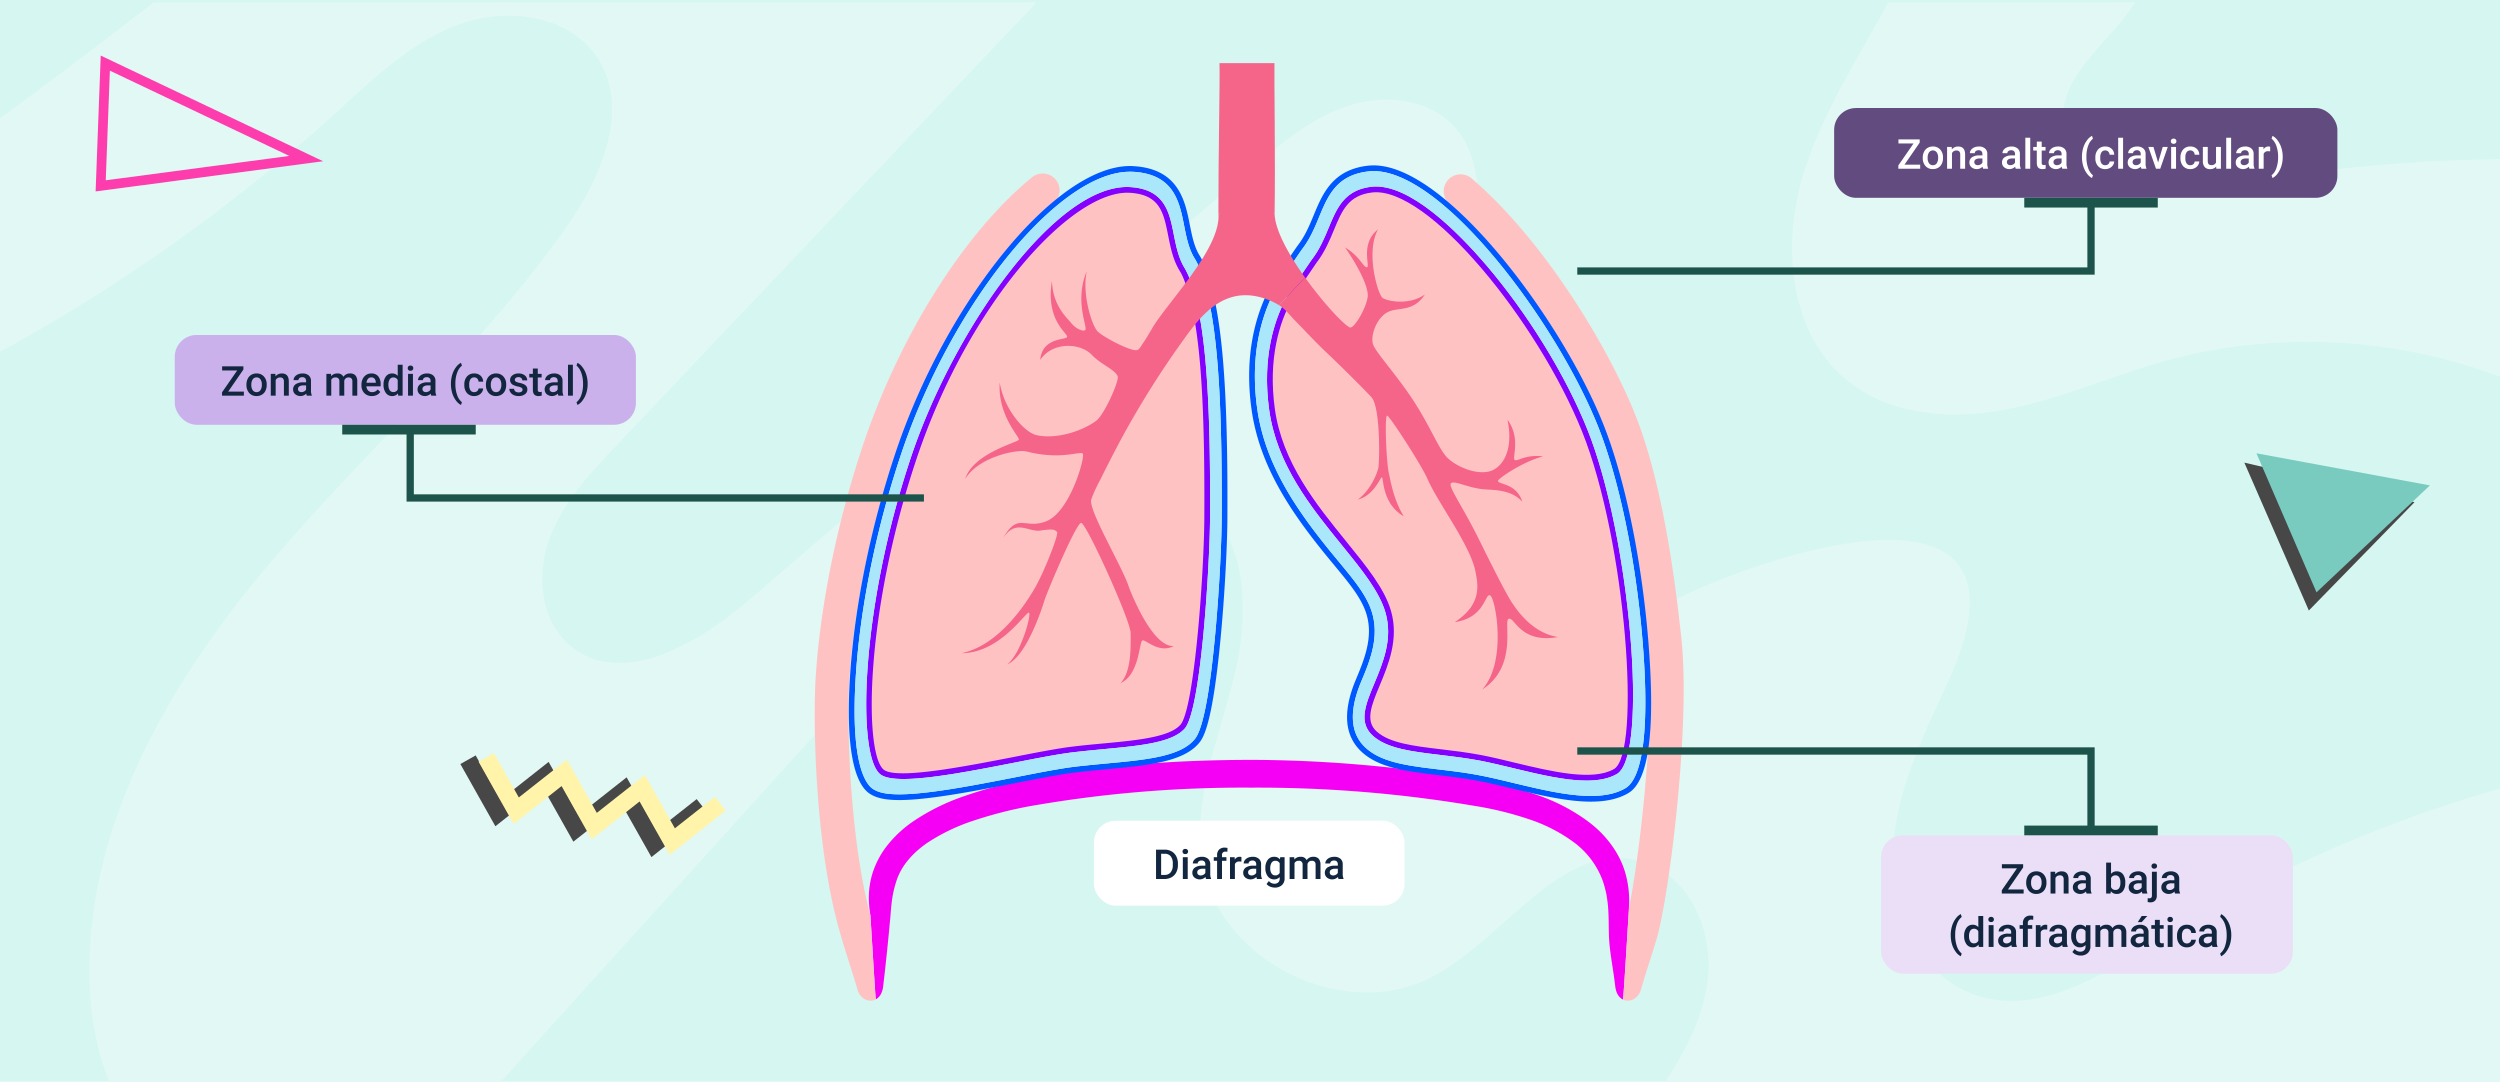 <svg xmlns="http://www.w3.org/2000/svg" xmlns:xlink="http://www.w3.org/1999/xlink" width="1030" height="445.65" viewBox="0 0 1030 445.65">
  <defs>
    <clipPath id="clip-path">
      <path id="Trazado_611005" data-name="Trazado 611005" d="M0,0H1030V444.65H0Z" transform="translate(285 446.5)" fill="#e2f8f4"/>
    </clipPath>
    <clipPath id="clip-path-2">
      <rect id="Rectángulo_378744" data-name="Rectángulo 378744" width="358" height="386.268" transform="translate(0 0)" fill="none"/>
    </clipPath>
  </defs>
  <g id="Grupo_1073696" data-name="Grupo 1073696" transform="translate(-285 -457.492)">
    <g id="Grupo_1073695" data-name="Grupo 1073695" transform="translate(0 10.992)">
      <path id="Trazado_608309" data-name="Trazado 608309" d="M0,0H1030V445.65H0Z" transform="translate(285 446.5)" fill="#d6f6f1"/>
      <g id="Enmascarar_grupo_1073329" data-name="Enmascarar grupo 1073329" transform="translate(0 1)" clip-path="url(#clip-path)">
        <path id="Trazado_611002" data-name="Trazado 611002" d="M1101.162,114.114V279.753a379.192,379.192,0,0,0-36.524,119.027H978.77a286.077,286.077,0,0,1,34.641-74.656c8.152-12.448,17.465-24.642,21.076-39.085s-.29-32.109-13.341-39.264c-18.716-10.266-40.4,6.127-55.732,20.979A1353.3,1353.3,0,0,1,806.476,398.781H596.131c4.244-3.99,8.584-7.877,12.872-11.77A852.77,852.77,0,0,0,729.764,250.957c11.569-16.245,22.9-33.762,25.037-53.6s-7.929-42.383-27.077-47.959c-32.593-9.492-55.873,30.9-85.7,47.111C606,216.1,554.179,191.346,546.772,151.018c-4.765-25.93,6.328-51.734,12.716-77.307S565.7,16.759,545,.447c-16.073-12.671-39.8-11.413-58.151-2.33S454.307,22.722,440.564,37.9q-95.055,104.994-190.11,210c-21.925,24.225-47.513,50.237-80.158,51.481-45.264,1.735-77.984-46.679-81.744-91.817-5.308-63.794,27.575-124.894,68.194-174.379s89.821-91.779,126.9-143.952c14.9-20.957,27.754-49.672,13.527-71.09-11.651-17.547-37.164-20.875-56.93-13.624s-35.333,22.491-50.915,36.658A714.549,714.549,0,0,1-9.83-30.985v-83.426c13.765-9.031,27.2-18.433,40.284-27.605C68.735-168.84,105.475-197.837,142.7-226.15H496.839c-7.14,9.045-14.845,17.637-22.4,25.61q-84.625,89.248-169.25,178.5c-10.9,11.495-22.074,23.429-27.568,38.289s-3.841,33.554,8.167,43.887c21.054,18.113,52.761-.328,73.837-18.418q103.553-88.835,207.1-177.677c12.068-10.348,24.545-20.95,39.636-25.96s33.606-3.149,44.17,8.733c10.862,12.195,10.333,30.434,9.187,46.731Q652.949-10.192,646.167,86.07c34.849-15.7,68.961-32.98,103.84-48.614,40.924-18.351,143.945-49.2,103.475,38.6-10.2,22.126-21.285,44.721-22.4,69.058-1.1,24.359,10.817,51.235,33.859,59.186,25.707,8.874,52.352-8.025,75.4-22.453a547.192,547.192,0,0,1,160.792-67.733Z" transform="translate(233.83 651.063)" fill="#e2f8f4"/>
        <path id="Trazado_611003" data-name="Trazado 611003" d="M1375.513-139.825V-41.7c-48.436-23.9-105.761-29.623-157.837-15.128-22.059,6.135-43.18,15.7-65.67,19.989s-47.654,2.509-65.44-11.912c-23.54-19.088-27-54.63-18.463-83.709s26.548-54.28,40.165-81.349c2.017-4.013,3.96-8.145,5.762-12.366h103.252a128.036,128.036,0,0,1-20.3,32.415c-9.6,11.115-21.858,22.483-21.456,37.157.4,14.346,13.706,25.625,27.687,28.841s28.551.335,42.688-2.114a694.129,694.129,0,0,1,109.714-10.14c6.611-.089,13.259-.067,19.907.171Z" transform="translate(-40.52 651.068)" fill="#e2f8f4"/>
        <path id="Trazado_611004" data-name="Trazado 611004" d="M502.391,565.09H407.307c9.016-19.632,30.769-36.948,23.176-56.744-5.948-15.5-26.98-19.26-42.837-14.324C353.9,504.534,335.576,538.84,311.18,565.09H192.83c.35-.246.692-.484,1.042-.715L344.063,462.024c31.127-21.21,66.936-43.44,103.8-35.713,33.233,6.968,57.809,38.661,62.633,72.267,2.606,18.136-.253,43.991-8.1,66.512Z" transform="translate(182.045 484.748)" fill="#e2f8f4"/>
      </g>
    </g>
    <g id="Grupo_1074544" data-name="Grupo 1074544" transform="translate(620.668 483.496)">
      <g id="Grupo_1074544-2" data-name="Grupo 1074544" transform="translate(0 0.004)" clip-path="url(#clip-path-2)">
        <path id="Trazado_612345" data-name="Trazado 612345" d="M780.335,204.921c-16.008,1.935-14.025,16.96-23.625,29.452-.742.966-9.02,13.237-10.477,15.744-6.051,11.253-9.477,26.624-6.9,45.312,5.2,37.661,41.573,61.308,47.9,83.492s-16.706,40.283-5.491,50.206c8.191,7.249,25.3,6.423,43.571,9.925s43.569,12.576,55.516,5.594,5.622-94.915-12.65-140.451-63.949-102.164-87.843-99.274" transform="translate(-550.93 -152.802)" fill="#ffc2c2"/>
        <path id="Trazado_612346" data-name="Trazado 612346" d="M865.783,300.274c-9.015-22.485-24.713-47.957-42.008-68.136-10.9-12.71-31.474-33.754-47.067-31.893-11.085,1.337-14.176,8.858-17.479,16.8-1.808,4.35-3.669,8.857-6.944,13.129-.76.969-9.042,13.26-10.587,15.88-4.849,9.042-10.01,24.372-7.022,46.044,3.144,22.773,17.295,40.227,29.8,55.635,8.412,10.351,15.646,19.288,18.134,28.015,3.067,10.744-1,20.44-4.559,29.009-3.643,8.727-6.787,16.248-.577,21.751,5.9,5.215,15.934,6.42,27.569,7.81,5.346.655,10.85,1.31,16.563,2.384,4.219.813,8.753,1.913,13.548,3.066,10.56,2.542,21.357,5.137,30.267,5.137,4.848,0,9.146-.76,12.527-2.726,13.208-7.731,5.5-97.932-12.16-141.905m10.955,139.861c-8.754,5.111-25.918,1-41.039-2.647-4.822-1.179-9.382-2.279-13.653-3.092-5.791-1.1-11.347-1.782-16.719-2.411-11.243-1.337-20.939-2.516-26.285-7.233-4.953-4.377-2.253-10.876,1.18-19.078,3.537-8.491,7.94-19.052,4.664-30.582-2.621-9.2-10.01-18.292-18.58-28.853-12.291-15.173-26.233-32.364-29.3-54.456-2.909-21.07,2.1-35.876,6.761-44.577,1.415-2.437,9.67-14.676,10.378-15.619,3.46-4.481,5.477-9.355,7.259-13.653,3.276-7.914,5.869-14.151,15.593-15.33,23.034-2.83,68.371,53.146,86.61,98.534,18.214,45.415,24.424,132.393,13.13,139" transform="translate(-547.443 -149.307)" fill="#8400ff"/>
        <path id="Trazado_612347" data-name="Trazado 612347" d="M217.326,238.628c-8-12.755-1.273-31.765-21.641-32.941-24.273-1.4-67.468,45.883-89.109,110.588S84.934,439.8,93.844,445.687s58.559-7.059,77.653-9.412,39.463-2.352,45.828-9.411,10.095-66.4,10.2-85.883c.177-33.317-.618-63.917-4.44-84.017-.608-3.445-2.9-13.774-5.758-18.336" transform="translate(-65.831 -153.43)" fill="#ffc2c2"/>
        <path id="Trazado_612348" data-name="Trazado 612348" d="M220.764,253.241c-.315-1.808-1.048-5.294-2.07-8.936a41.285,41.285,0,0,0-3.851-9.827c-2.621-4.167-3.591-9.146-4.561-13.942-1.808-9.2-3.7-18.711-18-19.55-29.822-1.756-72.25,57.392-90.306,111.4C80.981,375.177,79.54,436.447,89.708,443.156c1.834,1.206,5.057,1.7,9.25,1.7,11.243,0,29.4-3.564,45.938-6.787,9.068-1.782,17.611-3.433,23.272-4.141,4.324-.524,8.752-.943,13.05-1.363,15.174-1.415,28.277-2.646,33.518-8.438,6.944-7.7,10.4-69.079,10.482-86.664.236-40.882-1.153-66.878-4.455-84.227m2.1,84.227c-.1,22.118-4.061,78.644-9.879,85.091-4.613,5.11-17.926,6.368-32,7.678-4.3.394-8.727.813-13.1,1.363-5.74.708-14.335,2.385-23.429,4.167-20.073,3.9-47.589,9.277-53.433,5.424-8.307-5.477-8.439-63.34,13.208-128.043,21.253-63.576,62.973-109.83,86.873-109.83.367,0,.708.027,1.048.027,12.473.733,13.941,8.2,15.828,17.662,1,5.006,2.018,10.168,4.874,14.728,2.753,4.4,5.032,14.676,5.609,17.925,3.276,17.218,4.638,43.057,4.4,83.808" transform="translate(-62.354 -149.917)" fill="#8400ff"/>
        <path id="Trazado_612349" data-name="Trazado 612349" d="M929.784,1187.758a.128.128,0,0,0,.01-.041.18.18,0,0,0,.02-.046.26.26,0,0,1-.03.087" transform="translate(-693.662 -886.058)" fill="#ef6d6d"/>
        <path id="Trazado_612350" data-name="Trazado 612350" d="M400.953,1191.876c.026-.1.026-.184.053-.288-.76,12.343-1.73,28.591-2.411,37.527-1.6-.734-2.883-2.49-3.223-5.4-1.048-8.753-2.516-15.121-2.621-21.7-.1-4.036-.053-7.705-.367-11.321-.157-1.782-.419-3.512-.708-5.215-.393-1.7-.813-3.354-1.336-4.953a34.614,34.614,0,0,0-11.845-16.09,65.958,65.958,0,0,0-19.184-9.8,136.406,136.406,0,0,0-21.855-5.32,535.168,535.168,0,0,0-92.167-7.521,505.93,505.93,0,0,0-91.958,7.783,173.267,173.267,0,0,0-21.908,5.661,79.753,79.753,0,0,0-19.68,9.408c-5.766,4.036-10.378,9.146-12.448,15.331a44.551,44.551,0,0,0-2.123,9.906c-.288,2.516-.393,5.136-.734,7.967-.419,5.084-1.7,17.532-2.7,25.865-.34,2.8-1.546,4.534-3.066,5.32-.63-9.094-1.468-23.244-2.175-34.487a1.975,1.975,0,0,1,.1.366,41.242,41.242,0,0,1-.655-5.189,34.219,34.219,0,0,1,1.546-13.077,36.467,36.467,0,0,1,6.551-11.793,49.493,49.493,0,0,1,9.619-8.857,88.49,88.49,0,0,1,22.221-10.954,176.848,176.848,0,0,1,23.272-6.263c31.159-6.159,62.658-8.386,94.132-8.438a548.117,548.117,0,0,1,93.975,8.412,147.023,147.023,0,0,1,23.507,5.923,76.049,76.049,0,0,1,22.143,11.609c6.762,5.215,12.553,12.737,14.808,21.41a41.529,41.529,0,0,1,1.231,14.178" transform="translate(-65.548 -843.29)" fill="#f500f5"/>
        <path id="Trazado_612351" data-name="Trazado 612351" d="M99.315,181.655a6.957,6.957,0,0,1-1,9.8C72.874,212.264,47.3,253.04,33.118,295.363c-10.168,30.478-16.85,62.973-18.79,91.537-1.283,18.947.053,65.856,8.622,97.985.708,11.243,1.546,25.394,2.175,34.487-2.752,1.441-6.446-.184-7.547-4.14-1.73-6.211-5.583-17.532-6.814-22.2C.047,457.264-.818,404.511.44,385.957c1.991-29.718,8.91-63.445,19.47-95.023,15.173-45.31,41.826-87.554,69.6-110.249a6.976,6.976,0,0,1,9.8.97" transform="translate(0 -133.626)" fill="#ffc2c2"/>
        <path id="Trazado_612352" data-name="Trazado 612352" d="M1108.592,493.713c-1.231,4.665-5.162,16.248-6.892,22.459-1.1,3.879-4.664,5.529-7.39,4.219.681-8.936,1.651-25.184,2.411-37.527,5.058-25.551,10.875-79.876,7.784-109.358-4.088-39.256-10.222-69.236-18.214-89.179-11.138-27.725-37.161-69.315-63.445-91.695a6.961,6.961,0,1,1,9.042-10.587c28.276,24.083,55.268,67.087,67.323,97.119,8.49,21.1,14.911,52.36,19.157,92.9,3.564,34.173-4.3,100.265-9.776,121.649" transform="translate(-761.263 -134.565)" fill="#ffc2c2"/>
        <path id="Trazado_612353" data-name="Trazado 612353" d="M655.35,0c.225,7.129-.528,40.989-.447,61.836h23.146c.358-21.244-.21-56.506-.062-61.836H655.35Z" transform="translate(-488.583 -0.004)" fill="#f56489"/>
        <path id="Trazado_612354" data-name="Trazado 612354" d="M869.2,361.279c-2.8-33.675-9.749-66.956-18.606-89.022-17.191-42.821-64.44-106.344-94.5-106.344a22.069,22.069,0,0,0-2.646.157c-14.362,1.756-18.449,11.635-22.065,20.362-1.73,4.193-3.538,8.543-6.526,12.4-1.048,1.388-9.7,14.256-11.322,17.06-5.345,9.959-11.058,26.783-7.782,50.421s16.536,42.715,30.372,59.8c1.31,1.6,2.568,3.118,3.8,4.612,6.367,7.678,11.4,13.758,13.313,20.467,2.7,9.434-1.153,18.607-4.534,26.7-5.556,13.313-4.638,23.4,2.778,29.953,7.258,6.421,18.344,7.731,31.185,9.277,5.424.655,11.006,1.31,16.692,2.411,4.246.812,8.859,1.913,13.733,3.092,11.085,2.673,22.538,5.425,32.417,5.425,6.367,0,11.426-1.127,15.488-3.512,8.517-4.979,11.268-26.259,8.2-63.261m-9.407,61.243c-3.67,2.149-8.334,3.171-14.283,3.171-9.592,0-20.912-2.725-31.867-5.346-4.9-1.179-9.538-2.306-13.836-3.118-5.766-1.127-11.4-1.782-16.851-2.437-12.448-1.494-23.218-2.778-29.927-8.727-6.552-5.791-7.259-14.963-2.15-27.28,3.538-8.438,7.548-18.029,4.64-28.25-2.045-7.18-7.234-13.417-13.758-21.306-1.232-1.493-2.49-3.013-3.8-4.612-13.628-16.825-26.678-35.562-29.875-58.649-3.171-23.009,2.333-39.309,7.6-49.11,1.468-2.49,10.09-15.331,11.058-16.589,3.145-4.114,5.006-8.6,6.814-12.946,3.7-8.91,7.181-17.322,20.179-18.894a17.235,17.235,0,0,1,2.358-.157c13.025,0,30.977,12.946,50.5,36.427,17.112,20.624,33.125,46.83,41.8,68.424,8.78,21.856,15.671,54.9,18.448,88.341,2.91,35.011.42,56.684-7.048,61.06" transform="translate(-525.807 -123.78)" fill="#0059ff"/>
        <path id="Trazado_612355" data-name="Trazado 612355" d="M873.778,368.391c-2.777-33.44-9.668-66.485-18.448-88.341-8.674-21.594-24.687-47.8-41.8-68.424-19.523-23.481-37.474-36.427-50.5-36.427a17.236,17.236,0,0,0-2.358.157c-13,1.573-16.484,9.985-20.179,18.894-1.808,4.351-3.669,8.832-6.814,12.946-.969,1.258-9.59,14.1-11.058,16.589-5.267,9.8-10.77,26.1-7.6,49.11,3.2,23.088,16.247,41.825,29.875,58.649,1.31,1.6,2.568,3.119,3.8,4.612,6.525,7.889,11.714,14.125,13.758,21.306,2.909,10.221-1.1,19.812-4.64,28.25-5.109,12.317-4.4,21.489,2.15,27.28,6.709,5.949,17.479,7.233,29.927,8.727,5.451.655,11.085,1.31,16.851,2.437,4.3.813,8.935,1.939,13.836,3.118,10.955,2.621,22.275,5.346,31.867,5.346,5.949,0,10.613-1.022,14.283-3.171,7.468-4.376,9.958-26.049,7.048-61.06m-10.533,55.19c-3.381,1.966-7.679,2.725-12.527,2.725-8.91,0-19.707-2.594-30.267-5.136-4.8-1.153-9.33-2.254-13.548-3.066-5.714-1.074-11.217-1.729-16.563-2.385-11.635-1.389-21.672-2.594-27.569-7.809-6.21-5.5-3.066-13.024.577-21.751,3.564-8.569,7.626-18.265,4.559-29.01-2.489-8.727-9.722-17.663-18.134-28.015-12.5-15.409-26.651-32.862-29.8-55.635-2.988-21.672,2.174-37,7.022-46.044,1.546-2.621,9.827-14.911,10.588-15.88,3.276-4.272,5.136-8.779,6.944-13.129,3.3-7.941,6.394-15.461,17.479-16.8,15.593-1.86,36.165,19.183,47.067,31.893,17.295,20.178,32.993,45.651,42.007,68.136,17.662,43.974,25.368,134.175,12.16,141.906" transform="translate(-532.744 -130.708)" fill="#aae7fa"/>
        <path id="Trazado_612356" data-name="Trazado 612356" d="M206.623,224.935c-.891-4.953-3.433-15.75-6.787-21.122-2.2-3.512-3.093-7.941-4.036-12.658-1.913-9.749-4.559-23.088-23.193-24.162a13.745,13.745,0,0,0-1.466-.052c-30.4,0-75.527,55.216-96.6,118.163-10.115,30.242-16.719,62.5-18.659,90.883-2.358,35.012,3.066,46.28,8.046,49.555,2.725,1.809,6.5,2.621,12.212,2.621,12.054,0,31.342-3.774,48.376-7.1,9.223-1.808,17.95-3.511,23.585-4.193,4.429-.551,8.91-.97,13.286-1.389,16.667-1.572,31.08-2.909,37.789-10.325,1.861-2.07,5.739-6.368,9.25-43.031,1.809-18.816,2.8-39.178,2.857-49.556.235-42.454-1.205-69.472-4.665-87.633m2.307,87.607c-.053,10.351-1.049,30.635-2.857,49.372-3.433,35.876-7.232,40.069-8.648,41.641-6.079,6.762-20.074,8.072-36.27,9.566-4.376.419-8.883.838-13.338,1.388-5.712.708-14.491,2.411-23.769,4.246-16.9,3.3-36.086,7.049-47.9,7.049-5.216,0-8.6-.681-10.9-2.228-2.935-1.939-9.487-10.43-7-47.432,1.913-28.172,8.49-60.248,18.554-90.306C97.555,223.756,141.633,169.3,171.142,169.3c.445,0,.891,0,1.336.026,16.8.97,19.052,12.318,21.017,22.3.97,4.926,1.913,9.565,4.324,13.444,3.2,5.057,5.634,15.488,6.474,20.31,3.433,18,4.874,44.891,4.638,87.161" transform="translate(-41.269 -124.547)" fill="#0059ff"/>
        <path id="Trazado_612357" data-name="Trazado 612357" d="M211.269,232.311c-.84-4.822-3.276-15.252-6.474-20.31-2.411-3.878-3.354-8.517-4.324-13.443-1.965-9.985-4.219-21.332-21.017-22.3-.445-.026-.891-.026-1.336-.026-29.509,0-73.587,54.456-94.342,116.538C73.713,322.826,67.135,354.9,65.222,383.074c-2.49,37,4.061,45.494,7,47.432,2.306,1.547,5.687,2.228,10.9,2.228,11.818,0,31-3.747,47.9-7.049,9.277-1.834,18.056-3.538,23.769-4.246,4.455-.55,8.962-.969,13.338-1.388,16.2-1.494,30.191-2.8,36.27-9.565,1.415-1.572,5.214-5.765,8.648-41.641,1.808-18.738,2.8-39.021,2.857-49.372.235-42.271-1.206-69.157-4.638-87.161m-.157,86.716c-.079,17.584-3.538,78.959-10.482,86.664-5.241,5.791-18.344,7.023-33.518,8.438-4.3.42-8.727.839-13.051,1.363-5.661.708-14.2,2.359-23.272,4.141-16.535,3.223-34.7,6.787-45.939,6.787-4.193,0-7.416-.5-9.25-1.7-10.168-6.709-8.727-67.978,12.263-130.768,18.056-54.01,60.484-113.158,90.306-111.4,14.309.839,16.2,10.351,18,19.55.97,4.8,1.94,9.775,4.561,13.942a41.284,41.284,0,0,1,3.852,9.827c1.022,3.642,1.756,7.128,2.07,8.936,3.3,17.349,4.691,43.345,4.456,84.227" transform="translate(-48.246 -131.477)" fill="#aae7fa"/>
        <path id="Trazado_612358" data-name="Trazado 612358" d="M753.314,301c2.531,1.563,4.334,4.036,6.411,6.155,4.45,4.541,8.751,9.234,13.385,13.592,5.344,5.03,17.577,17.176,18.563,18.553,3.427,4.8,3.083,26.737,2.5,28.912-1.653,6.12-5.823,11.177-8.486,12.887,7.017-1.691,9.43-9.744,10.059-9.115s.155,10.965,8.955,15.992c-4.112-6.511-5.409-14.348-6.169-17.823-1.037-4.734-1.815-23.653-.685-23.653.942,0,13.818,19.872,16.453,25.71.143.317.285.629.424.936,4.577,10.062,17.537,27.09,19.534,37.739.941,5.02,2.884,13.311-8.562,20.675,12.684-1.715,12.477-12.5,14.676-10.924s6.922,27.376-3.364,38.688c15.084-9.6,8.455-28.508,10.971-29.137s4.8,10.284,20.223,7.543c-10.282-1.715-16.316-10.251-18.853-14.054-3.427-5.143-12.3-23.5-14.87-28.542-6.212-12.2-11.81-19.923-10.239-20.867s5.764,1.489,12.052,2.432c4.228.634,12.257-.315,17.287,5.344-2.531-7.717-9.476-7.013-10.1-8.585-.3-.735,9.727-7.794,18.6-10.175-7.575-.867-10.483,2.257-11.688,1.488-1.175-.747,2.651-9-2.975-16.576,2.813,13.42-2.639,20.285-7.834,21.368-5.393,1.124-12.085-1.714-15.809-4.715a12.206,12.206,0,0,1-1.93-1.894c-3.771-4.8-7.08-13.794-14.626-24.8-6.92-10.1-14.3-18.037-15.24-21.182s1.1-9.941,5.5-12.771,10.838.212,15.938-7.65c-6.8,4.888-16.532,2.617-17.667,1.249-2.1-2.525-6.7-18.91-1.671-28.025-7.543,5.973-3.007,15.6-4.578,15.6s-2.86-4.551-9.023-8.164c3.457,4.715,9.981,15.686,9.35,20.4s-5.69,13.336-7.4,12.545c-2.551-1.177-10.985-10.188-18.405-20.558Z" transform="translate(-562.007 -201.27)" fill="#f56489"/>
        <path id="Trazado_612359" data-name="Trazado 612359" d="M379.7,268.954c-6.652-9.3-12.488-19.685-12.538-26.5-3.851-.539-18.013-.4-23.146,0,1.374,14.3-21.423,37.166-27.336,47.513-1.25,2.133-2.507,4.277-3.912,6.313-.474.687-1.339,2.378-2.263,2.579-2.661.578-13.539-5.207-16.084-7.521s-6.711-15.737-4.629-24.994c-5.323,12.5.694,23.605-.694,24.3s-4.4-1.157-5.786-3.009-7.637-6.943-7.868-17.357c-2.777,16.431,6.711,21.754,6.249,23.143s-10.182,0-11.109,9.488c5.092-7.637,16.576-7.094,21.292-2.083,3.7,3.934,9.488,6.017,10.645,8.794.718,1.722-5.339,15.612-8.794,18.282-5.091,3.934-15.969,7.868-24.531,6.017-5.362-1.159-13.654-11.108-15.274-21.754-.926,13.654,8.331,22.449,7.868,23.606s-18.861,5.554-22.1,16.2c5.323-9.026,21.252-12.395,25.341-11.34,14.348,3.7,22.448-.463,23.142.926.891,1.78-5.312,23.8-14.935,27.744-8.992,3.689-11.721-4.027-18.018,7.183,5.322-8.332,10.492-2.53,15.461-3.287,5.854-.893,5.92-.166,6.845.528s-5.322,16.663-9.257,23.374c-2.833,4.833-14.117,23.374-30.085,26.614,15.968,0,26.614-17.357,27.771-16.662s-3.472,17.357-9.025,21.291c8.1-3.24,14.58-23.606,15.505-26.614s12.96-31.705,15.042-31.705,20.386,40.328,20.386,45.419.463,15.737-4.166,20.6c7.869-3.471,7.637-17.125,9.025-17.588s6.711,5.554,12.96,2.314c-8.794.694-17.735-21.946-18.662-24.655-3.008-8.794-16.74-31.525-15.378-35.807a60.76,60.76,0,0,1,3.706-8.053c2.638-5.37,5.383-10.689,8.179-15.978a378.8,378.8,0,0,1,26.836-42.7c7.072-9.858,16.158-20.335,30.808-16.538a28.548,28.548,0,0,1,7.831,3.32Z" transform="translate(-177.698 -180.616)" fill="#f56489"/>
      </g>
    </g>
    <g id="Grupo_1016542" data-name="Grupo 1016542" transform="translate(0 -5162.5)">
      <rect id="Rectángulo_347088" data-name="Rectángulo 347088" width="207.331" height="37" rx="9" transform="translate(1040.669 5664.5)" fill="#624b7e"/>
      <rect id="Rectángulo_347094" data-name="Rectángulo 347094" width="169.668" height="57" rx="9" transform="translate(1060 5964.135)" fill="#eadff7"/>
      <rect id="Rectángulo_347095" data-name="Rectángulo 347095" width="128" height="35" rx="9" transform="translate(735.668 5958.135)" fill="#fff"/>
      <rect id="Rectángulo_347091" data-name="Rectángulo 347091" width="190" height="37" rx="9" transform="translate(357 5758.002)" fill="#cbb1eb"/>
      <rect id="Rectángulo_347096" data-name="Rectángulo 347096" width="55" height="4" transform="translate(1119 5960.135)" fill="#1c534a"/>
      <rect id="Rectángulo_347093" data-name="Rectángulo 347093" width="55" height="4" transform="translate(426 5795.002)" fill="#1c534a"/>
      <path id="Trazado_608059" data-name="Trazado 608059" d="M-7117-5803.338V-6015h-28.16" transform="translate(-4868.5 12848.662) rotate(90)" fill="none" stroke="#1c534a" stroke-width="3"/>
      <path id="Trazado_608061" data-name="Trazado 608061" d="M-7145.159-5803.338V-6015h32.73" transform="translate(-4868.5 13074.563) rotate(90)" fill="none" stroke="#1c534a" stroke-width="3"/>
      <path id="Trazado_608060" data-name="Trazado 608060" d="M28.16,0V211.662H0" transform="translate(665.662 5797.004) rotate(90)" fill="none" stroke="#1c534a" stroke-width="3"/>
      <path id="Trazado_627940" data-name="Trazado 627940" d="M24.66,14.323h6.458V16h-9V14.639l6.25-9.031H22.161V3.914h8.757V5.242Zm7.512-2.9a5.3,5.3,0,0,1,.523-2.378,3.819,3.819,0,0,1,1.469-1.627,4.14,4.14,0,0,1,2.175-.569,3.923,3.923,0,0,1,2.951,1.17,4.6,4.6,0,0,1,1.224,3.1l.008.473a5.343,5.343,0,0,1-.51,2.374,3.773,3.773,0,0,1-1.461,1.619,4.17,4.17,0,0,1-2.2.573A3.9,3.9,0,0,1,33.313,14.9a4.848,4.848,0,0,1-1.141-3.374Zm2.017.174a3.619,3.619,0,0,0,.573,2.171,1.862,1.862,0,0,0,1.594.784,1.842,1.842,0,0,0,1.59-.8,4,4,0,0,0,.569-2.333,3.572,3.572,0,0,0-.585-2.158,1.973,1.973,0,0,0-3.158-.012A3.922,3.922,0,0,0,34.189,11.6ZM44.1,7.019l.058,1.038a3.229,3.229,0,0,1,2.615-1.2q2.806,0,2.855,3.212V16H47.611V10.181a1.85,1.85,0,0,0-.369-1.266A1.554,1.554,0,0,0,46.034,8.5a1.944,1.944,0,0,0-1.818,1.1V16H42.2V7.019ZM57.049,16a3.113,3.113,0,0,1-.232-.838,3.393,3.393,0,0,1-4.565.232,2.47,2.47,0,0,1-.855-1.909,2.55,2.55,0,0,1,1.067-2.2,5.169,5.169,0,0,1,3.051-.768H56.75V9.924a1.573,1.573,0,0,0-.39-1.116,1.547,1.547,0,0,0-1.187-.419,1.777,1.777,0,0,0-1.129.344,1.066,1.066,0,0,0-.44.876H51.587a2.239,2.239,0,0,1,.49-1.382,3.263,3.263,0,0,1,1.332-1.009,4.68,4.68,0,0,1,1.88-.365,3.769,3.769,0,0,1,2.515.793,2.827,2.827,0,0,1,.963,2.229v4.051a4.591,4.591,0,0,0,.34,1.934V16Zm-2.216-1.453a2.294,2.294,0,0,0,1.125-.291,1.941,1.941,0,0,0,.793-.78V11.783H55.663a2.973,2.973,0,0,0-1.685.39,1.264,1.264,0,0,0-.564,1.1,1.179,1.179,0,0,0,.386.926A1.5,1.5,0,0,0,54.833,14.547ZM70.48,16a3.113,3.113,0,0,1-.232-.838,3.393,3.393,0,0,1-4.565.232,2.47,2.47,0,0,1-.855-1.909,2.55,2.55,0,0,1,1.067-2.2,5.169,5.169,0,0,1,3.051-.768h1.237V9.924a1.573,1.573,0,0,0-.39-1.116A1.547,1.547,0,0,0,68.6,8.388a1.777,1.777,0,0,0-1.129.344,1.066,1.066,0,0,0-.44.876H65.018a2.239,2.239,0,0,1,.49-1.382A3.263,3.263,0,0,1,66.84,7.218a4.68,4.68,0,0,1,1.88-.365,3.769,3.769,0,0,1,2.515.793A2.827,2.827,0,0,1,72.2,9.874v4.051a4.591,4.591,0,0,0,.34,1.934V16Zm-2.216-1.453a2.294,2.294,0,0,0,1.125-.291,1.941,1.941,0,0,0,.793-.78V11.783H69.094a2.973,2.973,0,0,0-1.685.39,1.264,1.264,0,0,0-.564,1.1,1.179,1.179,0,0,0,.386.926A1.5,1.5,0,0,0,68.264,14.547ZM76.457,16H74.439V3.25h2.017ZM81.18,4.835V7.019h1.585V8.513H81.18v5.014a1.1,1.1,0,0,0,.2.743.943.943,0,0,0,.726.228,3.107,3.107,0,0,0,.706-.083v1.561a4.968,4.968,0,0,1-1.328.191q-2.324,0-2.324-2.565V8.513H77.685V7.019h1.478V4.835ZM89.671,16a3.113,3.113,0,0,1-.232-.838,3.393,3.393,0,0,1-4.565.232,2.47,2.47,0,0,1-.855-1.909,2.55,2.55,0,0,1,1.067-2.2,5.169,5.169,0,0,1,3.051-.768h1.237V9.924a1.573,1.573,0,0,0-.39-1.116A1.547,1.547,0,0,0,87.8,8.388a1.777,1.777,0,0,0-1.129.344,1.066,1.066,0,0,0-.44.876H84.209a2.239,2.239,0,0,1,.49-1.382,3.263,3.263,0,0,1,1.332-1.009,4.68,4.68,0,0,1,1.88-.365,3.769,3.769,0,0,1,2.515.793,2.827,2.827,0,0,1,.963,2.229v4.051a4.591,4.591,0,0,0,.34,1.934V16Zm-2.216-1.453a2.294,2.294,0,0,0,1.125-.291,1.941,1.941,0,0,0,.793-.78V11.783H88.285a2.973,2.973,0,0,0-1.685.39,1.264,1.264,0,0,0-.564,1.1,1.179,1.179,0,0,0,.386.926A1.5,1.5,0,0,0,87.455,14.547Zm10.31-3.461a12.649,12.649,0,0,1,.515-3.64,9.991,9.991,0,0,1,1.511-3.08A6,6,0,0,1,101.9,2.461l.4,1.179a6.162,6.162,0,0,0-1.9,2.71,12.138,12.138,0,0,0-.793,4.171l-.008.714a13.2,13.2,0,0,0,.71,4.487,6.613,6.613,0,0,0,1.988,3l-.4,1.121a6.009,6.009,0,0,1-2.113-1.913,9.989,9.989,0,0,1-1.511-3.08A13.148,13.148,0,0,1,97.765,11.086Zm9.587,3.47a1.824,1.824,0,0,0,1.253-.44,1.5,1.5,0,0,0,.531-1.087h1.9a2.963,2.963,0,0,1-.523,1.565,3.43,3.43,0,0,1-1.328,1.15,3.958,3.958,0,0,1-1.81.423,3.829,3.829,0,0,1-2.988-1.22,4.84,4.84,0,0,1-1.1-3.37v-.208a4.759,4.759,0,0,1,1.1-3.283,3.8,3.8,0,0,1,2.988-1.233,3.69,3.69,0,0,1,2.611.934,3.345,3.345,0,0,1,1.058,2.453h-1.9a1.847,1.847,0,0,0-.527-1.27,1.7,1.7,0,0,0-1.258-.5,1.775,1.775,0,0,0-1.511.71,3.621,3.621,0,0,0-.54,2.154v.324a3.681,3.681,0,0,0,.527,2.179A1.773,1.773,0,0,0,107.352,14.556ZM114.707,16h-2.017V3.25h2.017Zm7.562,0a3.113,3.113,0,0,1-.232-.838,3.393,3.393,0,0,1-4.565.232,2.47,2.47,0,0,1-.855-1.909,2.55,2.55,0,0,1,1.067-2.2,5.169,5.169,0,0,1,3.051-.768h1.237V9.924a1.573,1.573,0,0,0-.39-1.116,1.547,1.547,0,0,0-1.187-.419,1.777,1.777,0,0,0-1.129.344,1.066,1.066,0,0,0-.44.876h-2.017a2.239,2.239,0,0,1,.49-1.382,3.263,3.263,0,0,1,1.332-1.009,4.68,4.68,0,0,1,1.88-.365,3.769,3.769,0,0,1,2.515.793,2.827,2.827,0,0,1,.963,2.229v4.051a4.591,4.591,0,0,0,.34,1.934V16Zm-2.216-1.453a2.294,2.294,0,0,0,1.125-.291,1.941,1.941,0,0,0,.793-.78V11.783h-1.087a2.973,2.973,0,0,0-1.685.39,1.264,1.264,0,0,0-.564,1.1,1.179,1.179,0,0,0,.386.926A1.5,1.5,0,0,0,120.052,14.547Zm9.089-1.1,1.9-6.425h2.083L130.013,16h-1.751l-3.138-8.981h2.092ZM136.529,16h-2.017V7.019h2.017ZM134.388,4.686a1.07,1.07,0,0,1,.295-.772,1.113,1.113,0,0,1,.843-.307,1.127,1.127,0,0,1,.847.307,1.062,1.062,0,0,1,.3.772,1.038,1.038,0,0,1-.3.76,1.136,1.136,0,0,1-.847.3,1.122,1.122,0,0,1-.843-.3A1.046,1.046,0,0,1,134.388,4.686Zm8.027,9.87a1.824,1.824,0,0,0,1.253-.44,1.5,1.5,0,0,0,.531-1.087h1.9a2.963,2.963,0,0,1-.523,1.565,3.43,3.43,0,0,1-1.328,1.15,3.958,3.958,0,0,1-1.81.423,3.829,3.829,0,0,1-2.988-1.22,4.84,4.84,0,0,1-1.1-3.37v-.208a4.759,4.759,0,0,1,1.1-3.283,3.8,3.8,0,0,1,2.988-1.233,3.69,3.69,0,0,1,2.611.934,3.345,3.345,0,0,1,1.058,2.453h-1.9a1.847,1.847,0,0,0-.527-1.27,1.7,1.7,0,0,0-1.258-.5,1.775,1.775,0,0,0-1.511.71,3.621,3.621,0,0,0-.54,2.154v.324a3.682,3.682,0,0,0,.527,2.179A1.773,1.773,0,0,0,142.415,14.556Zm10.65.564a3.128,3.128,0,0,1-2.523,1.046,2.788,2.788,0,0,1-2.212-.855,3.637,3.637,0,0,1-.751-2.474V7.019h2.017v5.794q0,1.71,1.419,1.71A1.993,1.993,0,0,0,153,13.468V7.019h2.017V16h-1.9Zm6.151.88H157.2V3.25h2.017Zm7.562,0a3.113,3.113,0,0,1-.232-.838,3.393,3.393,0,0,1-4.565.232,2.47,2.47,0,0,1-.855-1.909,2.55,2.55,0,0,1,1.067-2.2,5.169,5.169,0,0,1,3.051-.768h1.237V9.924a1.573,1.573,0,0,0-.39-1.116,1.547,1.547,0,0,0-1.187-.419,1.777,1.777,0,0,0-1.129.344,1.066,1.066,0,0,0-.44.876h-2.017a2.239,2.239,0,0,1,.49-1.382,3.263,3.263,0,0,1,1.332-1.009,4.68,4.68,0,0,1,1.88-.365,3.769,3.769,0,0,1,2.515.793,2.827,2.827,0,0,1,.963,2.229v4.051a4.591,4.591,0,0,0,.34,1.934V16Zm-2.216-1.453a2.294,2.294,0,0,0,1.125-.291,1.941,1.941,0,0,0,.793-.78V11.783h-1.087a2.973,2.973,0,0,0-1.685.39,1.264,1.264,0,0,0-.564,1.1,1.179,1.179,0,0,0,.386.926A1.5,1.5,0,0,0,164.561,14.547Zm10.75-5.686a4.991,4.991,0,0,0-.822-.066,1.85,1.85,0,0,0-1.868,1.063V16H170.6V7.019h1.926l.05,1a2.273,2.273,0,0,1,2.025-1.17,1.888,1.888,0,0,1,.714.116Zm5.163,2.357a12.489,12.489,0,0,1-.506,3.557,10.078,10.078,0,0,1-1.536,3.121,6.014,6.014,0,0,1-2.15,1.947l-.4-1.121a6.379,6.379,0,0,0,1.971-2.943,13.071,13.071,0,0,0,.726-4.52v-.191a13.264,13.264,0,0,0-.631-4.2,7.416,7.416,0,0,0-1.81-3.042l-.257-.232.4-1.129a5.951,5.951,0,0,1,2.059,1.826,9.909,9.909,0,0,1,1.527,2.934,12.222,12.222,0,0,1,.6,3.349Z" transform="translate(1045 5673.5)" fill="#fff"/>
      <path id="Trazado_627939" data-name="Trazado 627939" d="M22.02,14.323h6.458V16h-9V14.639l6.25-9.031H19.521V3.914h8.757V5.242Zm7.512-2.9a5.3,5.3,0,0,1,.523-2.378,3.819,3.819,0,0,1,1.469-1.627A4.14,4.14,0,0,1,33.7,6.853a3.923,3.923,0,0,1,2.951,1.17,4.6,4.6,0,0,1,1.224,3.1l.008.473a5.343,5.343,0,0,1-.51,2.374,3.773,3.773,0,0,1-1.461,1.619,4.17,4.17,0,0,1-2.2.573A3.9,3.9,0,0,1,30.673,14.9a4.848,4.848,0,0,1-1.141-3.374Zm2.017.174a3.619,3.619,0,0,0,.573,2.171,1.862,1.862,0,0,0,1.594.784,1.842,1.842,0,0,0,1.59-.8,4,4,0,0,0,.569-2.333,3.572,3.572,0,0,0-.585-2.158,1.973,1.973,0,0,0-3.158-.012A3.922,3.922,0,0,0,31.549,11.6ZM41.46,7.019l.058,1.038a3.229,3.229,0,0,1,2.615-1.2q2.806,0,2.855,3.212V16H44.971V10.181A1.85,1.85,0,0,0,44.6,8.915,1.554,1.554,0,0,0,43.394,8.5a1.944,1.944,0,0,0-1.818,1.1V16H39.559V7.019ZM54.409,16a3.113,3.113,0,0,1-.232-.838,3.393,3.393,0,0,1-4.565.232,2.47,2.47,0,0,1-.855-1.909,2.55,2.55,0,0,1,1.067-2.2,5.169,5.169,0,0,1,3.051-.768H54.11V9.924a1.573,1.573,0,0,0-.39-1.116,1.547,1.547,0,0,0-1.187-.419,1.777,1.777,0,0,0-1.129.344,1.066,1.066,0,0,0-.44.876H48.947a2.239,2.239,0,0,1,.49-1.382,3.263,3.263,0,0,1,1.332-1.009,4.68,4.68,0,0,1,1.88-.365,3.769,3.769,0,0,1,2.515.793,2.827,2.827,0,0,1,.963,2.229v4.051a4.591,4.591,0,0,0,.34,1.934V16Zm-2.216-1.453a2.294,2.294,0,0,0,1.125-.291,1.941,1.941,0,0,0,.793-.78V11.783H53.023a2.973,2.973,0,0,0-1.685.39,1.264,1.264,0,0,0-.564,1.1,1.179,1.179,0,0,0,.386.926A1.5,1.5,0,0,0,52.193,14.547ZM64.37,7.019l.058.938a3.232,3.232,0,0,1,2.59-1.1A2.483,2.483,0,0,1,69.483,8.23a3.186,3.186,0,0,1,2.756-1.378,2.8,2.8,0,0,1,2.212.822,3.618,3.618,0,0,1,.743,2.424V16H73.177V10.156A1.786,1.786,0,0,0,72.8,8.9a1.635,1.635,0,0,0-1.237-.4,1.679,1.679,0,0,0-1.125.369,1.948,1.948,0,0,0-.61.967L69.84,16H67.823V10.09A1.439,1.439,0,0,0,66.2,8.5a1.776,1.776,0,0,0-1.718.988V16H62.469V7.019Zm16.851,9.147a4.173,4.173,0,0,1-3.109-1.208,4.381,4.381,0,0,1-1.191-3.217v-.249a5.389,5.389,0,0,1,.519-2.4A3.949,3.949,0,0,1,78.9,7.442a3.851,3.851,0,0,1,2.092-.589,3.525,3.525,0,0,1,2.835,1.17,4.949,4.949,0,0,1,1,3.312v.813H78.955a2.7,2.7,0,0,0,.743,1.76,2.23,2.23,0,0,0,1.639.647,2.731,2.731,0,0,0,2.258-1.121l1.087,1.038a3.631,3.631,0,0,1-1.44,1.249A4.509,4.509,0,0,1,81.221,16.166ZM80.98,8.471a1.7,1.7,0,0,0-1.341.581,3.012,3.012,0,0,0-.652,1.619h3.843v-.149a2.452,2.452,0,0,0-.54-1.531A1.686,1.686,0,0,0,80.98,8.471Zm5.03,2.972a5.34,5.34,0,0,1,.963-3.333,3.085,3.085,0,0,1,2.582-1.258,2.931,2.931,0,0,1,2.308,1V3.25h2.017V16H92.053l-.1-.93a2.973,2.973,0,0,1-2.416,1.1,3.068,3.068,0,0,1-2.552-1.27A5.535,5.535,0,0,1,86.01,11.443Zm2.017.174a3.739,3.739,0,0,0,.527,2.137,1.71,1.71,0,0,0,1.5.768,1.9,1.9,0,0,0,1.81-1.1V9.583A1.876,1.876,0,0,0,90.069,8.5a1.723,1.723,0,0,0-1.511.776A4.163,4.163,0,0,0,88.027,11.617ZM98.129,16H96.112V7.019h2.017ZM95.988,4.686a1.071,1.071,0,0,1,.295-.772,1.113,1.113,0,0,1,.843-.307,1.127,1.127,0,0,1,.847.307,1.062,1.062,0,0,1,.3.772,1.038,1.038,0,0,1-.3.76,1.136,1.136,0,0,1-.847.3,1.122,1.122,0,0,1-.843-.3A1.046,1.046,0,0,1,95.988,4.686ZM105.691,16a3.113,3.113,0,0,1-.232-.838,3.393,3.393,0,0,1-4.565.232,2.47,2.47,0,0,1-.855-1.909,2.55,2.55,0,0,1,1.067-2.2,5.169,5.169,0,0,1,3.051-.768h1.237V9.924A1.573,1.573,0,0,0,105,8.807a1.547,1.547,0,0,0-1.187-.419,1.777,1.777,0,0,0-1.129.344,1.066,1.066,0,0,0-.44.876h-2.017a2.239,2.239,0,0,1,.49-1.382,3.263,3.263,0,0,1,1.332-1.009,4.68,4.68,0,0,1,1.88-.365,3.769,3.769,0,0,1,2.515.793,2.827,2.827,0,0,1,.963,2.229v4.051a4.591,4.591,0,0,0,.34,1.934V16Zm-2.216-1.453a2.294,2.294,0,0,0,1.125-.291,1.941,1.941,0,0,0,.793-.78V11.783h-1.087a2.973,2.973,0,0,0-1.685.39,1.264,1.264,0,0,0-.564,1.1,1.179,1.179,0,0,0,.386.926A1.5,1.5,0,0,0,103.475,14.547Zm10.31-3.461a12.649,12.649,0,0,1,.515-3.64,9.991,9.991,0,0,1,1.511-3.08,6,6,0,0,1,2.108-1.905l.4,1.179a6.162,6.162,0,0,0-1.9,2.71,12.138,12.138,0,0,0-.793,4.171l-.008.714a13.2,13.2,0,0,0,.71,4.487,6.613,6.613,0,0,0,1.988,3l-.4,1.121a6.009,6.009,0,0,1-2.113-1.913,9.989,9.989,0,0,1-1.511-3.08A13.148,13.148,0,0,1,113.785,11.086Zm9.587,3.47a1.824,1.824,0,0,0,1.253-.44,1.5,1.5,0,0,0,.531-1.087h1.9a2.963,2.963,0,0,1-.523,1.565,3.43,3.43,0,0,1-1.328,1.15,3.958,3.958,0,0,1-1.81.423,3.829,3.829,0,0,1-2.988-1.22,4.84,4.84,0,0,1-1.1-3.37v-.208a4.759,4.759,0,0,1,1.1-3.283,3.8,3.8,0,0,1,2.988-1.233A3.69,3.69,0,0,1,126,7.786a3.345,3.345,0,0,1,1.058,2.453h-1.9a1.847,1.847,0,0,0-.527-1.27,1.7,1.7,0,0,0-1.258-.5,1.775,1.775,0,0,0-1.511.71,3.621,3.621,0,0,0-.54,2.154v.324a3.681,3.681,0,0,0,.527,2.179A1.773,1.773,0,0,0,123.372,14.556Zm4.831-3.129a5.3,5.3,0,0,1,.523-2.378A3.819,3.819,0,0,1,130.2,7.421a4.14,4.14,0,0,1,2.175-.569,3.923,3.923,0,0,1,2.951,1.17,4.6,4.6,0,0,1,1.224,3.1l.008.473a5.343,5.343,0,0,1-.51,2.374,3.773,3.773,0,0,1-1.461,1.619,4.17,4.17,0,0,1-2.2.573,3.9,3.9,0,0,1-3.042-1.266,4.848,4.848,0,0,1-1.141-3.374Zm2.017.174a3.619,3.619,0,0,0,.573,2.171,1.862,1.862,0,0,0,1.594.784,1.842,1.842,0,0,0,1.59-.8,4,4,0,0,0,.569-2.333,3.572,3.572,0,0,0-.585-2.158,1.973,1.973,0,0,0-3.158-.012A3.922,3.922,0,0,0,130.22,11.6Zm13.074,1.959a.914.914,0,0,0-.444-.822,4.723,4.723,0,0,0-1.473-.5,7.574,7.574,0,0,1-1.718-.548,2.293,2.293,0,0,1-1.511-2.117,2.391,2.391,0,0,1,.979-1.942,3.872,3.872,0,0,1,2.49-.78,4.029,4.029,0,0,1,2.6.8,2.529,2.529,0,0,1,.992,2.067h-2.017a1.243,1.243,0,0,0-.432-.967,1.654,1.654,0,0,0-1.146-.386,1.787,1.787,0,0,0-1.083.307.968.968,0,0,0-.419.822.818.818,0,0,0,.39.722,5.365,5.365,0,0,0,1.577.519,7.466,7.466,0,0,1,1.864.623,2.639,2.639,0,0,1,1,.867,2.212,2.212,0,0,1,.328,1.229,2.34,2.34,0,0,1-1,1.963,4.283,4.283,0,0,1-2.631.751,4.644,4.644,0,0,1-1.967-.4,3.238,3.238,0,0,1-1.345-1.1,2.594,2.594,0,0,1-.481-1.5h1.959a1.421,1.421,0,0,0,.54,1.1,2.1,2.1,0,0,0,1.32.386,2.04,2.04,0,0,0,1.212-.3A.938.938,0,0,0,143.294,13.56Zm6.267-8.724V7.019h1.585V8.513h-1.585v5.014a1.1,1.1,0,0,0,.2.743.943.943,0,0,0,.726.228,3.107,3.107,0,0,0,.706-.083v1.561a4.968,4.968,0,0,1-1.328.191q-2.324,0-2.324-2.565V8.513h-1.478V7.019h1.478V4.835ZM158.053,16a3.113,3.113,0,0,1-.232-.838,3.393,3.393,0,0,1-4.565.232,2.47,2.47,0,0,1-.855-1.909,2.55,2.55,0,0,1,1.067-2.2,5.169,5.169,0,0,1,3.051-.768h1.237V9.924a1.573,1.573,0,0,0-.39-1.116,1.547,1.547,0,0,0-1.187-.419,1.777,1.777,0,0,0-1.129.344,1.066,1.066,0,0,0-.44.876h-2.017a2.239,2.239,0,0,1,.49-1.382,3.263,3.263,0,0,1,1.332-1.009,4.68,4.68,0,0,1,1.88-.365,3.769,3.769,0,0,1,2.515.793,2.827,2.827,0,0,1,.963,2.229v4.051a4.591,4.591,0,0,0,.34,1.934V16Zm-2.216-1.453a2.294,2.294,0,0,0,1.125-.291,1.941,1.941,0,0,0,.793-.78V11.783h-1.087a2.973,2.973,0,0,0-1.685.39,1.264,1.264,0,0,0-.564,1.1,1.179,1.179,0,0,0,.386.926A1.5,1.5,0,0,0,155.836,14.547ZM164.029,16h-2.017V3.25h2.017Zm6.084-4.781a12.489,12.489,0,0,1-.506,3.557,10.078,10.078,0,0,1-1.536,3.121,6.014,6.014,0,0,1-2.15,1.947l-.4-1.121a6.379,6.379,0,0,0,1.971-2.943,13.071,13.071,0,0,0,.726-4.52v-.191a13.264,13.264,0,0,0-.631-4.2,7.416,7.416,0,0,0-1.81-3.042l-.257-.232.4-1.129a5.951,5.951,0,0,1,2.059,1.826,9.909,9.909,0,0,1,1.527,2.934,12.222,12.222,0,0,1,.6,3.349Z" transform="translate(357 5767.002)" fill="#12263f"/>
      <path id="Trazado_627941" data-name="Trazado 627941" d="M59.28,14.323h6.458V16h-9V14.639l6.25-9.031H56.781V3.914h8.757V5.242Zm7.512-2.9a5.3,5.3,0,0,1,.523-2.378,3.819,3.819,0,0,1,1.469-1.627,4.14,4.14,0,0,1,2.175-.569,3.923,3.923,0,0,1,2.951,1.17,4.6,4.6,0,0,1,1.224,3.1l.008.473a5.343,5.343,0,0,1-.51,2.374,3.773,3.773,0,0,1-1.461,1.619,4.17,4.17,0,0,1-2.2.573A3.9,3.9,0,0,1,67.934,14.9a4.848,4.848,0,0,1-1.141-3.374Zm2.017.174a3.619,3.619,0,0,0,.573,2.171,1.862,1.862,0,0,0,1.594.784,1.842,1.842,0,0,0,1.59-.8,4,4,0,0,0,.569-2.333,3.572,3.572,0,0,0-.585-2.158,1.973,1.973,0,0,0-3.158-.012A3.922,3.922,0,0,0,68.809,11.6ZM78.72,7.019l.058,1.038a3.229,3.229,0,0,1,2.615-1.2q2.806,0,2.855,3.212V16H82.232V10.181a1.85,1.85,0,0,0-.369-1.266A1.554,1.554,0,0,0,80.655,8.5a1.944,1.944,0,0,0-1.818,1.1V16H76.82V7.019ZM91.67,16a3.113,3.113,0,0,1-.232-.838,3.393,3.393,0,0,1-4.565.232,2.47,2.47,0,0,1-.855-1.909,2.55,2.55,0,0,1,1.067-2.2,5.169,5.169,0,0,1,3.051-.768h1.237V9.924a1.573,1.573,0,0,0-.39-1.116,1.547,1.547,0,0,0-1.187-.419,1.777,1.777,0,0,0-1.129.344,1.066,1.066,0,0,0-.44.876H86.208a2.239,2.239,0,0,1,.49-1.382A3.263,3.263,0,0,1,88.03,7.218a4.68,4.68,0,0,1,1.88-.365,3.769,3.769,0,0,1,2.515.793,2.827,2.827,0,0,1,.963,2.229v4.051a4.591,4.591,0,0,0,.34,1.934V16Zm-2.216-1.453a2.294,2.294,0,0,0,1.125-.291,1.941,1.941,0,0,0,.793-.78V11.783H90.283a2.973,2.973,0,0,0-1.685.39,1.264,1.264,0,0,0-.564,1.1,1.179,1.179,0,0,0,.386.926A1.5,1.5,0,0,0,89.453,14.547ZM107.615,11.6a5.4,5.4,0,0,1-.934,3.329,3.042,3.042,0,0,1-2.569,1.237,2.93,2.93,0,0,1-2.457-1.137l-.1.971H99.73V3.25h2.017V7.882A2.92,2.92,0,0,1,104.1,6.853a3.077,3.077,0,0,1,2.582,1.22,5.484,5.484,0,0,1,.938,3.412Zm-2.017-.174a3.813,3.813,0,0,0-.515-2.191,1.714,1.714,0,0,0-1.494-.73,1.873,1.873,0,0,0-1.843,1.146v3.7a1.892,1.892,0,0,0,1.859,1.17,1.7,1.7,0,0,0,1.461-.706,3.7,3.7,0,0,0,.531-2.133ZM114.671,16a3.113,3.113,0,0,1-.232-.838,3.393,3.393,0,0,1-4.565.232,2.47,2.47,0,0,1-.855-1.909,2.55,2.55,0,0,1,1.067-2.2,5.169,5.169,0,0,1,3.051-.768h1.237V9.924a1.573,1.573,0,0,0-.39-1.116,1.547,1.547,0,0,0-1.187-.419,1.777,1.777,0,0,0-1.129.344,1.066,1.066,0,0,0-.44.876h-2.017a2.239,2.239,0,0,1,.49-1.382,3.263,3.263,0,0,1,1.332-1.009,4.68,4.68,0,0,1,1.88-.365,3.769,3.769,0,0,1,2.515.793,2.827,2.827,0,0,1,.963,2.229v4.051a4.591,4.591,0,0,0,.34,1.934V16Zm-2.216-1.453a2.294,2.294,0,0,0,1.125-.291,1.941,1.941,0,0,0,.793-.78V11.783h-1.087a2.973,2.973,0,0,0-1.685.39,1.264,1.264,0,0,0-.564,1.1,1.179,1.179,0,0,0,.386.926A1.5,1.5,0,0,0,112.455,14.547Zm8.151-7.529V16.8a2.955,2.955,0,0,1-.685,2.1,2.625,2.625,0,0,1-2,.726,4.031,4.031,0,0,1-1.071-.141V17.893a3.108,3.108,0,0,0,.714.075q1,0,1.029-1.1V7.019Zm-2.191-2.333a1.071,1.071,0,0,1,.295-.772,1.113,1.113,0,0,1,.843-.307,1.127,1.127,0,0,1,.847.307,1.062,1.062,0,0,1,.3.772,1.038,1.038,0,0,1-.3.76,1.136,1.136,0,0,1-.847.3,1.122,1.122,0,0,1-.843-.3A1.046,1.046,0,0,1,118.415,4.686ZM128.127,16a3.113,3.113,0,0,1-.232-.838,3.393,3.393,0,0,1-4.565.232,2.47,2.47,0,0,1-.855-1.909,2.55,2.55,0,0,1,1.067-2.2,5.169,5.169,0,0,1,3.051-.768h1.237V9.924a1.573,1.573,0,0,0-.39-1.116,1.547,1.547,0,0,0-1.187-.419,1.777,1.777,0,0,0-1.129.344,1.066,1.066,0,0,0-.44.876h-2.017a2.239,2.239,0,0,1,.49-1.382,3.263,3.263,0,0,1,1.332-1.009,4.68,4.68,0,0,1,1.88-.365,3.769,3.769,0,0,1,2.515.793,2.827,2.827,0,0,1,.963,2.229v4.051a4.591,4.591,0,0,0,.34,1.934V16Zm-2.216-1.453a2.294,2.294,0,0,0,1.125-.291,1.941,1.941,0,0,0,.793-.78V11.783H126.74a2.973,2.973,0,0,0-1.685.39,1.264,1.264,0,0,0-.564,1.1,1.179,1.179,0,0,0,.386.926A1.5,1.5,0,0,0,125.91,14.547ZM35.7,33.086a12.649,12.649,0,0,1,.515-3.64,9.991,9.991,0,0,1,1.511-3.08,6,6,0,0,1,2.108-1.905l.4,1.179a6.162,6.162,0,0,0-1.9,2.71,12.138,12.138,0,0,0-.793,4.171l-.008.714a13.2,13.2,0,0,0,.71,4.487,6.613,6.613,0,0,0,1.988,3l-.4,1.121a6.009,6.009,0,0,1-2.113-1.913,9.989,9.989,0,0,1-1.511-3.08A13.148,13.148,0,0,1,35.7,33.086Zm5.52.357a5.34,5.34,0,0,1,.963-3.333,3.085,3.085,0,0,1,2.582-1.258,2.931,2.931,0,0,1,2.308,1v-4.6h2.017V38H47.265l-.1-.93a2.973,2.973,0,0,1-2.416,1.1A3.068,3.068,0,0,1,42.2,36.9,5.535,5.535,0,0,1,41.222,33.443Zm2.017.174a3.739,3.739,0,0,0,.527,2.137,1.71,1.71,0,0,0,1.5.768,1.9,1.9,0,0,0,1.81-1.1V31.583A1.876,1.876,0,0,0,45.281,30.5a1.723,1.723,0,0,0-1.511.776A4.163,4.163,0,0,0,43.239,33.617ZM53.341,38H51.324V29.019h2.017ZM51.2,26.686a1.07,1.07,0,0,1,.295-.772,1.113,1.113,0,0,1,.843-.307,1.127,1.127,0,0,1,.847.307,1.062,1.062,0,0,1,.3.772,1.038,1.038,0,0,1-.3.76,1.136,1.136,0,0,1-.847.3,1.122,1.122,0,0,1-.843-.3A1.046,1.046,0,0,1,51.2,26.686ZM60.9,38a3.113,3.113,0,0,1-.232-.838,3.393,3.393,0,0,1-4.565.232,2.47,2.47,0,0,1-.855-1.909,2.55,2.55,0,0,1,1.067-2.2,5.169,5.169,0,0,1,3.051-.768H60.6v-.589a1.573,1.573,0,0,0-.39-1.116,1.547,1.547,0,0,0-1.187-.419,1.777,1.777,0,0,0-1.129.344,1.066,1.066,0,0,0-.44.876H55.441a2.239,2.239,0,0,1,.49-1.382,3.263,3.263,0,0,1,1.332-1.009,4.68,4.68,0,0,1,1.88-.365,3.769,3.769,0,0,1,2.515.793,2.827,2.827,0,0,1,.963,2.229v4.051a4.591,4.591,0,0,0,.34,1.934V38Zm-2.216-1.453a2.294,2.294,0,0,0,1.125-.291,1.941,1.941,0,0,0,.793-.78V33.783H59.517a2.973,2.973,0,0,0-1.685.39,1.264,1.264,0,0,0-.564,1.1,1.179,1.179,0,0,0,.386.926A1.5,1.5,0,0,0,58.687,36.547ZM65.443,38V30.513h-1.37V29.019h1.37V28.2a3.085,3.085,0,0,1,.83-2.308,3.18,3.18,0,0,1,2.324-.813,4.662,4.662,0,0,1,1.129.149l-.05,1.577a3.973,3.973,0,0,0-.772-.066,1.3,1.3,0,0,0-1.444,1.486v.8h1.826v1.494H67.46V38Zm10.019-7.139a4.991,4.991,0,0,0-.822-.066,1.85,1.85,0,0,0-1.868,1.063V38H70.756V29.019h1.926l.05,1a2.273,2.273,0,0,1,2.025-1.17,1.888,1.888,0,0,1,.714.116ZM81.854,38a3.113,3.113,0,0,1-.232-.838,3.393,3.393,0,0,1-4.565.232,2.47,2.47,0,0,1-.855-1.909,2.55,2.55,0,0,1,1.067-2.2,5.169,5.169,0,0,1,3.051-.768h1.237v-.589a1.573,1.573,0,0,0-.39-1.116,1.547,1.547,0,0,0-1.187-.419,1.777,1.777,0,0,0-1.129.344,1.066,1.066,0,0,0-.44.876H76.392a2.239,2.239,0,0,1,.49-1.382,3.263,3.263,0,0,1,1.332-1.009,4.68,4.68,0,0,1,1.88-.365,3.769,3.769,0,0,1,2.515.793,2.827,2.827,0,0,1,.963,2.229v4.051a4.591,4.591,0,0,0,.34,1.934V38Zm-2.216-1.453a2.294,2.294,0,0,0,1.125-.291,1.941,1.941,0,0,0,.793-.78V33.783H80.468a2.973,2.973,0,0,0-1.685.39,1.264,1.264,0,0,0-.564,1.1,1.179,1.179,0,0,0,.386.926A1.5,1.5,0,0,0,79.638,36.547Zm5.694-3.1a5.253,5.253,0,0,1,.984-3.341,3.157,3.157,0,0,1,2.611-1.249,2.958,2.958,0,0,1,2.416,1.071l.091-.9h1.818v8.708a3.619,3.619,0,0,1-1.1,2.789,4.189,4.189,0,0,1-2.968,1.021,4.783,4.783,0,0,1-1.93-.411,3.429,3.429,0,0,1-1.432-1.075l.955-1.212a2.883,2.883,0,0,0,2.291,1.1,2.228,2.228,0,0,0,1.585-.544,2.084,2.084,0,0,0,.581-1.6v-.606a2.97,2.97,0,0,1-2.324.971,3.15,3.15,0,0,1-2.577-1.253A5.423,5.423,0,0,1,85.332,33.443Zm2.009.174a3.616,3.616,0,0,0,.552,2.129,1.775,1.775,0,0,0,1.531.776,1.941,1.941,0,0,0,1.81-1.046V31.525A1.913,1.913,0,0,0,89.441,30.5a1.782,1.782,0,0,0-1.548.789A4.049,4.049,0,0,0,87.341,33.617Zm9.878-4.6.058.938a3.232,3.232,0,0,1,2.59-1.1,2.483,2.483,0,0,1,2.465,1.378,3.186,3.186,0,0,1,2.756-1.378,2.8,2.8,0,0,1,2.212.822,3.618,3.618,0,0,1,.743,2.424V38h-2.017V32.156a1.786,1.786,0,0,0-.374-1.253,1.635,1.635,0,0,0-1.237-.4,1.679,1.679,0,0,0-1.125.369,1.948,1.948,0,0,0-.61.967L102.689,38h-2.017V32.09A1.439,1.439,0,0,0,99.053,30.5a1.776,1.776,0,0,0-1.718.988V38H95.318V29.019ZM115.48,38a3.113,3.113,0,0,1-.232-.838,3.393,3.393,0,0,1-4.565.232,2.47,2.47,0,0,1-.855-1.909,2.55,2.55,0,0,1,1.067-2.2,5.169,5.169,0,0,1,3.051-.768h1.237v-.589a1.573,1.573,0,0,0-.39-1.116,1.547,1.547,0,0,0-1.187-.419,1.777,1.777,0,0,0-1.129.344,1.066,1.066,0,0,0-.44.876h-2.017a2.239,2.239,0,0,1,.49-1.382,3.263,3.263,0,0,1,1.332-1.009,4.68,4.68,0,0,1,1.88-.365,3.769,3.769,0,0,1,2.515.793,2.827,2.827,0,0,1,.963,2.229v4.051a4.591,4.591,0,0,0,.34,1.934V38Zm-2.216-1.453a2.294,2.294,0,0,0,1.125-.291,1.941,1.941,0,0,0,.793-.78V33.783h-1.087a2.973,2.973,0,0,0-1.685.39,1.264,1.264,0,0,0-.564,1.1,1.179,1.179,0,0,0,.386.926A1.5,1.5,0,0,0,113.264,36.547Zm1.121-11.3h2.3l-2.3,2.515-1.619,0Zm7.454,1.585v2.183h1.585v1.494h-1.585v5.014a1.1,1.1,0,0,0,.2.743.943.943,0,0,0,.726.228,3.107,3.107,0,0,0,.706-.083v1.561a4.968,4.968,0,0,1-1.328.191q-2.324,0-2.324-2.565V30.513h-1.478V29.019h1.478V26.835ZM127.11,38h-2.017V29.019h2.017Zm-2.142-11.314a1.071,1.071,0,0,1,.295-.772,1.113,1.113,0,0,1,.843-.307,1.127,1.127,0,0,1,.847.307,1.062,1.062,0,0,1,.3.772,1.038,1.038,0,0,1-.3.76,1.136,1.136,0,0,1-.847.3,1.122,1.122,0,0,1-.843-.3A1.046,1.046,0,0,1,124.968,26.686ZM133,36.556a1.824,1.824,0,0,0,1.253-.44,1.5,1.5,0,0,0,.531-1.087h1.9a2.963,2.963,0,0,1-.523,1.565,3.43,3.43,0,0,1-1.328,1.15,3.958,3.958,0,0,1-1.81.423,3.829,3.829,0,0,1-2.988-1.22,4.84,4.84,0,0,1-1.1-3.37v-.208a4.759,4.759,0,0,1,1.1-3.283,3.8,3.8,0,0,1,2.988-1.233,3.69,3.69,0,0,1,2.611.934,3.345,3.345,0,0,1,1.058,2.453h-1.9a1.847,1.847,0,0,0-.527-1.27,1.7,1.7,0,0,0-1.258-.5,1.775,1.775,0,0,0-1.511.71,3.621,3.621,0,0,0-.54,2.154v.324a3.682,3.682,0,0,0,.527,2.179A1.773,1.773,0,0,0,133,36.556ZM143.57,38a3.113,3.113,0,0,1-.232-.838,3.393,3.393,0,0,1-4.565.232,2.47,2.47,0,0,1-.855-1.909,2.55,2.55,0,0,1,1.067-2.2,5.169,5.169,0,0,1,3.051-.768h1.237v-.589a1.573,1.573,0,0,0-.39-1.116,1.547,1.547,0,0,0-1.187-.419,1.777,1.777,0,0,0-1.129.344,1.066,1.066,0,0,0-.44.876h-2.017a2.239,2.239,0,0,1,.49-1.382,3.263,3.263,0,0,1,1.332-1.009,4.68,4.68,0,0,1,1.88-.365,3.769,3.769,0,0,1,2.515.793,2.827,2.827,0,0,1,.963,2.229v4.051a4.591,4.591,0,0,0,.34,1.934V38Zm-2.216-1.453a2.294,2.294,0,0,0,1.125-.291,1.941,1.941,0,0,0,.793-.78V33.783h-1.087a2.973,2.973,0,0,0-1.685.39,1.264,1.264,0,0,0-.564,1.1,1.179,1.179,0,0,0,.386.926A1.5,1.5,0,0,0,141.354,36.547Zm9.936-3.329a12.489,12.489,0,0,1-.506,3.557,10.078,10.078,0,0,1-1.536,3.121,6.014,6.014,0,0,1-2.15,1.947l-.4-1.121a6.379,6.379,0,0,0,1.971-2.943,13.071,13.071,0,0,0,.726-4.52v-.191a13.264,13.264,0,0,0-.631-4.2,7.416,7.416,0,0,0-1.81-3.042l-.257-.232.4-1.129a5.951,5.951,0,0,1,2.059,1.826,9.909,9.909,0,0,1,1.527,2.934,12.222,12.222,0,0,1,.6,3.349Z" transform="translate(1053 5972.135)" fill="#12263f"/>
      <path id="Trazado_627942" data-name="Trazado 627942" d="M25.617,16V3.914h3.569a5.6,5.6,0,0,1,2.843.714,4.868,4.868,0,0,1,1.922,2.025,6.429,6.429,0,0,1,.681,3v.606a6.4,6.4,0,0,1-.685,3.021A4.809,4.809,0,0,1,32,15.294,5.858,5.858,0,0,1,29.1,16Zm2.1-10.393v8.716h1.37a3.154,3.154,0,0,0,2.536-1.033,4.5,4.5,0,0,0,.9-2.968V9.65a4.619,4.619,0,0,0-.855-3,3.031,3.031,0,0,0-2.482-1.038ZM38.674,16H36.657V7.019h2.017ZM36.533,4.686a1.071,1.071,0,0,1,.295-.772,1.113,1.113,0,0,1,.843-.307,1.127,1.127,0,0,1,.847.307,1.062,1.062,0,0,1,.3.772,1.038,1.038,0,0,1-.3.76,1.136,1.136,0,0,1-.847.3,1.122,1.122,0,0,1-.843-.3A1.046,1.046,0,0,1,36.533,4.686ZM46.236,16A3.113,3.113,0,0,1,46,15.162a3.393,3.393,0,0,1-4.565.232,2.47,2.47,0,0,1-.855-1.909,2.55,2.55,0,0,1,1.067-2.2,5.169,5.169,0,0,1,3.051-.768h1.237V9.924a1.573,1.573,0,0,0-.39-1.116,1.547,1.547,0,0,0-1.187-.419,1.777,1.777,0,0,0-1.129.344,1.066,1.066,0,0,0-.44.876H40.774a2.239,2.239,0,0,1,.49-1.382A3.263,3.263,0,0,1,42.6,7.218a4.68,4.68,0,0,1,1.88-.365,3.769,3.769,0,0,1,2.515.793,2.827,2.827,0,0,1,.963,2.229v4.051a4.591,4.591,0,0,0,.34,1.934V16ZM44.02,14.547a2.294,2.294,0,0,0,1.125-.291,1.941,1.941,0,0,0,.793-.78V11.783H44.85a2.973,2.973,0,0,0-1.685.39,1.264,1.264,0,0,0-.564,1.1,1.179,1.179,0,0,0,.386.926A1.5,1.5,0,0,0,44.02,14.547ZM50.777,16V8.513h-1.37V7.019h1.37V6.2a3.085,3.085,0,0,1,.83-2.308,3.18,3.18,0,0,1,2.324-.813,4.662,4.662,0,0,1,1.129.149L55.01,4.8a3.973,3.973,0,0,0-.772-.066,1.3,1.3,0,0,0-1.444,1.486v.8H54.62V8.513H52.794V16ZM60.8,8.861a4.991,4.991,0,0,0-.822-.066,1.85,1.85,0,0,0-1.868,1.063V16H56.089V7.019h1.926l.05,1a2.273,2.273,0,0,1,2.025-1.17,1.888,1.888,0,0,1,.714.116ZM67.188,16a3.113,3.113,0,0,1-.232-.838,3.393,3.393,0,0,1-4.565.232,2.47,2.47,0,0,1-.855-1.909,2.55,2.55,0,0,1,1.067-2.2,5.169,5.169,0,0,1,3.051-.768h1.237V9.924a1.573,1.573,0,0,0-.39-1.116,1.547,1.547,0,0,0-1.187-.419,1.777,1.777,0,0,0-1.129.344,1.066,1.066,0,0,0-.44.876H61.726a2.239,2.239,0,0,1,.49-1.382,3.263,3.263,0,0,1,1.332-1.009,4.68,4.68,0,0,1,1.88-.365,3.769,3.769,0,0,1,2.515.793,2.827,2.827,0,0,1,.963,2.229v4.051a4.591,4.591,0,0,0,.34,1.934V16Zm-2.216-1.453a2.294,2.294,0,0,0,1.125-.291,1.941,1.941,0,0,0,.793-.78V11.783H65.8a2.973,2.973,0,0,0-1.685.39,1.264,1.264,0,0,0-.564,1.1,1.179,1.179,0,0,0,.386.926A1.5,1.5,0,0,0,64.971,14.547Zm5.694-3.1A5.253,5.253,0,0,1,71.649,8.1,3.157,3.157,0,0,1,74.26,6.853a2.958,2.958,0,0,1,2.416,1.071l.091-.9h1.818v8.708a3.619,3.619,0,0,1-1.1,2.789,4.189,4.189,0,0,1-2.968,1.021,4.783,4.783,0,0,1-1.93-.411,3.429,3.429,0,0,1-1.432-1.075l.955-1.212a2.883,2.883,0,0,0,2.291,1.1,2.228,2.228,0,0,0,1.585-.544,2.084,2.084,0,0,0,.581-1.6v-.606a2.97,2.97,0,0,1-2.324.971,3.15,3.15,0,0,1-2.577-1.253A5.423,5.423,0,0,1,70.666,11.443Zm2.009.174a3.616,3.616,0,0,0,.552,2.129,1.775,1.775,0,0,0,1.531.776,1.941,1.941,0,0,0,1.81-1.046V9.525A1.913,1.913,0,0,0,74.774,8.5a1.782,1.782,0,0,0-1.548.789A4.049,4.049,0,0,0,72.674,11.617Zm9.878-4.6.058.938a3.232,3.232,0,0,1,2.59-1.1A2.483,2.483,0,0,1,87.666,8.23a3.186,3.186,0,0,1,2.756-1.378,2.8,2.8,0,0,1,2.212.822,3.618,3.618,0,0,1,.743,2.424V16H91.359V10.156A1.786,1.786,0,0,0,90.986,8.9a1.635,1.635,0,0,0-1.237-.4,1.679,1.679,0,0,0-1.125.369,1.948,1.948,0,0,0-.61.967L88.022,16H86.005V10.09A1.439,1.439,0,0,0,84.387,8.5a1.776,1.776,0,0,0-1.718.988V16H80.651V7.019ZM100.814,16a3.113,3.113,0,0,1-.232-.838,3.393,3.393,0,0,1-4.565.232,2.47,2.47,0,0,1-.855-1.909,2.55,2.55,0,0,1,1.067-2.2,5.169,5.169,0,0,1,3.051-.768h1.237V9.924a1.573,1.573,0,0,0-.39-1.116,1.547,1.547,0,0,0-1.187-.419,1.777,1.777,0,0,0-1.129.344,1.066,1.066,0,0,0-.44.876H95.352a2.239,2.239,0,0,1,.49-1.382,3.263,3.263,0,0,1,1.332-1.009,4.68,4.68,0,0,1,1.88-.365,3.769,3.769,0,0,1,2.515.793,2.827,2.827,0,0,1,.963,2.229v4.051a4.591,4.591,0,0,0,.34,1.934V16ZM98.6,14.547a2.294,2.294,0,0,0,1.125-.291,1.941,1.941,0,0,0,.793-.78V11.783H99.428a2.973,2.973,0,0,0-1.685.39,1.264,1.264,0,0,0-.564,1.1,1.179,1.179,0,0,0,.386.926A1.5,1.5,0,0,0,98.6,14.547Z" transform="translate(735.668 5966.135)" fill="#12263f"/>
      <rect id="Rectángulo_347092" data-name="Rectángulo 347092" width="55" height="4" transform="translate(1119 5701.5)" fill="#1c534a"/>
    </g>
    <g id="Grupo_1074442" data-name="Grupo 1074442" transform="translate(1209.668 644.249)">
      <path id="Trazado_611008" data-name="Trazado 611008" d="M26.574,66.918,70.111,22.3,0,5.99Z" transform="translate(0 -2.146)" fill="#474747"/>
      <path id="Trazado_611009" data-name="Trazado 611009" d="M32.515,57.284,79.233,13.229,7.771,0Z" transform="translate(-2.786 0)" fill="#79cbbf"/>
    </g>
    <path id="Trazado_611227" data-name="Trazado 611227" d="M89.516,42.124,6.741,2.789l-1.9,50.565Z" transform="translate(321.641 480.711)" fill="none" stroke="#fd3cae" stroke-miterlimit="10" stroke-width="4"/>
    <g id="Grupo_1074443" data-name="Grupo 1074443" transform="translate(474.668 767.769)">
      <path id="Trazado_610799" data-name="Trazado 610799" d="M0,4.866,14.425,30.5,34.206,14.9,46.554,36.854l19.789-15.6L78.717,43.208,101.828,25l-4.473-5.677L80.871,32.308,68.5,10.347l-19.784,15.6L36.364,3.993,16.582,19.6,6.3,1.323Z" transform="translate(0 -0.367)" fill="#474747"/>
      <path id="Trazado_610800" data-name="Trazado 610800" d="M16.685,0l-6.3,3.544L24.81,29.181l19.782-15.6L56.94,35.532,76.73,19.927,89.1,41.885l23.112-18.212L107.741,18,91.258,30.986,78.883,9.025,59.1,24.625,46.749,2.67l-19.782,15.6Z" transform="translate(-2.88 0)" fill="#fff4a9"/>
    </g>
  </g>
</svg>

